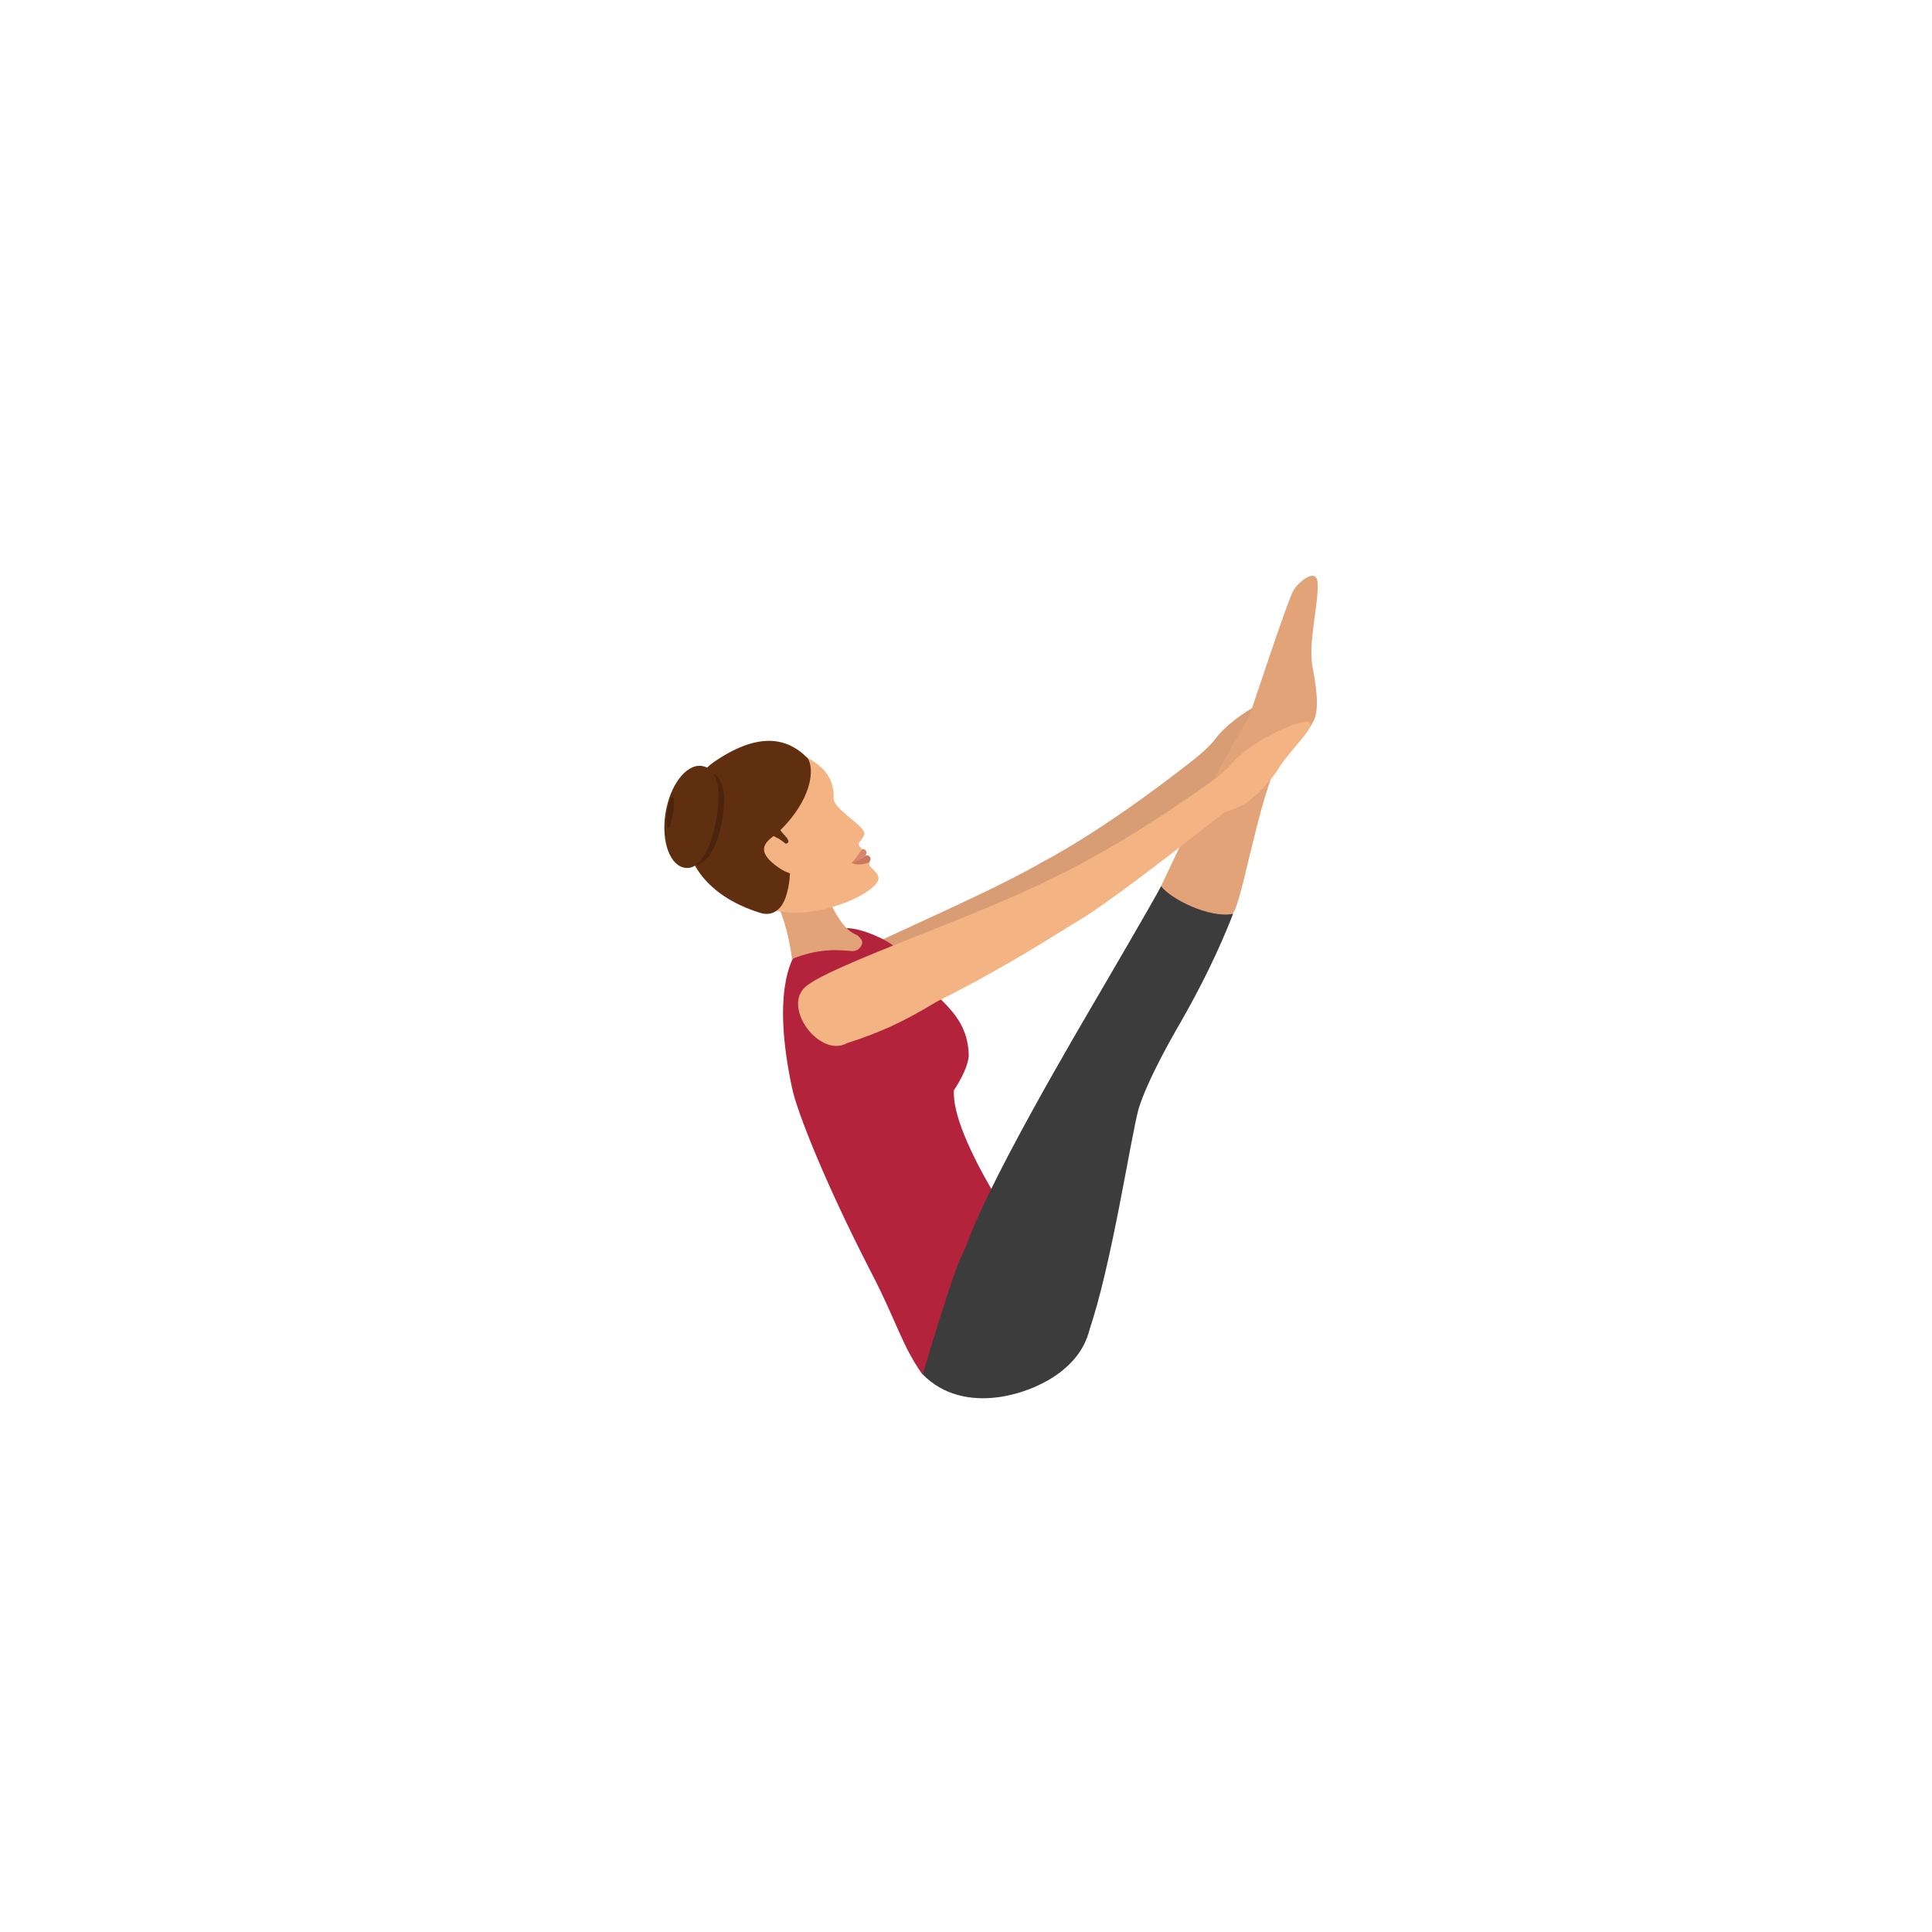 <?xml version="1.0" encoding="UTF-8" standalone="no"?>
<svg
   xmlns:dc="http://purl.org/dc/elements/1.1/"
   xmlns:cc="http://creativecommons.org/ns#"
   xmlns:rdf="http://www.w3.org/1999/02/22-rdf-syntax-ns#"
   xmlns:svg="http://www.w3.org/2000/svg"
   xmlns="http://www.w3.org/2000/svg"
   xmlns:sodipodi="http://sodipodi.sourceforge.net/DTD/sodipodi-0.dtd"
   xmlns:inkscape="http://www.inkscape.org/namespaces/inkscape"
   inkscape:version="1.0 (1.0+r73+1)"
   sodipodi:docname="yoga-svgrepo-com (13).svg"
   xml:space="preserve"
   style="enable-background:new 0 0 496.2 496.2;"
   viewBox="0 0 496.2 496.2"
   y="0px"
   x="0px"
   id="Layer_1"
   version="1.1"><defs
   id="defs950" /><sodipodi:namedview
   inkscape:current-layer="Layer_1"
   inkscape:window-maximized="0"
   inkscape:window-y="48"
   inkscape:window-x="60"
   inkscape:cy="248.10001"
   inkscape:cx="248.10001"
   inkscape:zoom="2.3115679"
   showgrid="false"
   id="namedview948"
   inkscape:window-height="1363"
   inkscape:window-width="2344"
   inkscape:pageshadow="2"
   inkscape:pageopacity="0"
   guidetolerance="10"
   gridtolerance="10"
   objecttolerance="10"
   borderopacity="1"
   bordercolor="#666666"
   pagecolor="#ffffff" />
<path
   id="path881"
   d="M0,248.1C0,111.1,111.1,0,248.1,0s248.1,111.1,248.1,248.1S385.1,496.2,248.1,496.2S0,385.1,0,248.1z  "
   style="fill:#ffefd6;fill-opacity:0" />
<path
   id="path883"
   d="M331.8,178c-1.2-1.5-14.6,5-19.7,11.8c-2,2.7-6.3,5.9-6.3,5.9c-23,18.1-38.1,25.7-38.1,25.7  c-18,10.5-56.4,25.5-61.8,31.2c-5.4,5.7,4.9,18,11.6,13.7c8.2-3.1,13.7-5.9,22.5-11.9c17.9-10.2,29.6-18.8,35.3-22.7  c9.4-6.3,35.9-29.7,35.9-29.7s3.9-1.3,5.9-3c3.5-3,5.8-5.9,7.8-9.6C328,184.3,333,179.5,331.8,178z"
   style="fill:#D89D75;" />
<path
   id="path885"
   d="M248.8,270.6c-0.6-12.3-11-14.6-18.8-27.1c-1-1.6-8.9-5.4-12.9-5.1c-4.4,0.3-8.9,1.3-11.9,5.2  c-2.4,3-6.8,12.1-1.8,35.7c1.2,6,8.5,24.5,20.3,47.4c6.7,12.9,7.8,18.6,13.2,26.3l31.7-26.3c-4.7-6.3-24.4-34.4-23.6-46.7  C245.1,279.9,249,274.1,248.8,270.6z"
   style="fill:#B3233B;" />
<path
   id="path887"
   d="M220.3,240.3c-0.9-0.7-4.6-0.7-9.6-14.6l-13.1,2.8c4.7,6.9,5.8,17.8,5.8,17.8  c6.5-2.6,11.1-2.4,14.6-2.1c0.5,0,2.2,0.5,3.2-1.3C221.8,241.9,221.2,241.1,220.3,240.3z"
   style="fill:#E2A379;" />
<path
   id="path889"
   d="M214.1,205c0.3-6.4-4.5-9.3-7.6-10.8c-9.6-4.5-15.1-1.9-21.4,2.4c-8.4,5.7,3.4,30,6.7,33.3  c8.5,8.4,24.5,3.1,30.1-0.4c6.2-3.9,3.2-5,1.4-7.2c-0.1-0.1,0-0.6,0-0.6c-0.5-0.8-1.4-1.9-1.6-3.4c0,0-0.7-0.6-1-1  c-0.2-0.3-0.3-0.4-0.1-0.8c0.7-0.9,1.3-1.8,1.4-2.3C222.3,212.1,214,207.9,214.1,205z"
   style="fill:#F4B382;" />
<path
   id="path891"
   d="M218.7,221.6c0,0,0.8,0,3.6-1.9c0.2-0.4,0.6-1.1-0.4-1.6C221.1,217.8,220.5,220,218.7,221.6z"
   style="fill:#D6876B;" />
<path
   id="path893"
   d="M218.7,221.6c0,0,1.5,1,4.5-0.1c0.3-0.3,0.4-0.8,0.4-1c-0.2-1-1.2-0.8-1.2-0.8  C219.5,221.6,218.7,221.6,218.7,221.6z"
   style="fill:#CC785E;" />
<path
   id="path895"
   d="M183.5,195.6c-10.3,7-13.9,31,11.9,38.9c1.7,0.5,4.8,0.5,6.4-4.1c1.1-3.2,1.1-6.5,1.1-6.5  c0-1,0-2-0.1-3.2c0-1.2-4.1-5.9-3.2-6.7c9-8.4,9.7-16.6,7.8-19.3C201.9,189.1,194.4,188.2,183.5,195.6z"
   style="fill:#602F0F;" />
<path
   id="path897"
   d="M199.1,222.2c4.6,3.5,6.7,2.4,9.2,0.4l-6.3-6l-3.3-1.9C196.2,216.6,194.5,218.6,199.1,222.2z"
   style="fill:#F4B382;" />
<path
   id="path899"
   d="M178,222.1c-3.8-0.4-6-6.1-5-12.7c1-6.6,4.9-11.6,8.7-11.2c3.8,0.4,4.9,5.1,3.9,11.7  C184.6,216.5,181.8,222.5,178,222.1z"
   style="fill:#4C230C;" />
<g
   id="g905">
	<path
   id="path901"
   d="M201.4,214.4c-0.7-0.7-1.2-1.5-1.6-2.1c-0.6-0.9-0.8-1.5-0.8-1.5l-2.3,3.1c0.3,0.4,0.6,0.9,0.9,1.3   c0,0,0.3-0.3,0.7-0.9c0,0,0,0.1-0.1,0.1c0.9,0.4,2.1,1.1,3.6,2.3C201.8,216.6,203.6,216.7,201.4,214.4z"
   style="fill:#602F0F;" />
	<path
   id="path903"
   d="M176.1,222.9c-4-0.4-6.3-6.7-5.2-13.9s5.2-12.7,9.2-12.3c4,0.5,5.2,5.6,4,12.8   C183.1,216.8,180.1,223.4,176.1,222.9z"
   style="fill:#602F0F;" />
</g>
<path
   id="path907"
   d="M171.6,212.7c-0.4-0.1-0.5-1.9-0.2-4.1c0.3-2.2,1-4,1.4-3.9c0.4,0,0.4,1.6,0.1,3.8  C172.6,210.7,172.1,212.7,171.6,212.7z"
   style="fill:#4C230C;" />
<path
   id="path909"
   d="M237,353c10.6,10.8,28.1,5.2,35.6-0.8c23.6-18.7-14.7-51.3-17.9-44.9c-2.6,5.3-5.1,10.1-7.3,14.3  C244.7,326.6,237,353,237,353z"
   style="fill:#3D3C3C;" />
<path
   id="path911"
   d="M338.4,149.6c0.4,4.8-2.5,15.6-1.3,21.7c0.7,3.6,1.9,10.4,0.4,13.6c-2.4,5.2-6.5,6.1-7.5,7.4  c-5.8,8.2-10.3,36-12.9,41.5c-4.3,9-20.4-3-18.9-6.2c12.4-26.6,19.9-38.9,22.6-43.4c0,0,9.6-29.1,11.3-32.4  C333.2,149.7,338.1,145.5,338.4,149.6z"
   style="fill:#E2A379;" />
<path
   id="path913"
   d="M302.5,263.8c5.8-10,10.6-19.8,14.2-29.1c-6.1,1.2-16-3.8-18.5-7.1c-1.6,3.2-15.7,27.3-15.7,27.3  c-4.4,7.6-31.1,52.4-35.3,68.1c-1.2,4-2,7.7-2.4,10.7c-0.9,6,30.4,15.7,34.7,8.7c5.9-16.7,10.8-49.7,12.9-57.5  C294.7,277.1,302.5,263.8,302.5,263.8z"
   style="fill:#3D3C3C;" />
<path
   id="path915"
   d="M336.4,185.6c-1.1-1.5-14.8,4.2-20.3,10.8c-2.2,2.6-6.6,5.5-6.6,5.5c-23.9,16.9-39.4,23.7-39.4,23.7  c-18.5,9.6-57.6,22.5-63.4,28c-5.7,5.4,3.9,18.2,10.9,14.3c8.3-2.7,14-5.2,23.1-10.7c18.4-9.2,30.5-17.3,36.4-20.8  c9.7-5.8,37.4-27.8,37.4-27.8s4-1.1,6-2.7c3.6-2.8,6.1-5.6,8.3-9.2C332.3,191.6,337.5,187.1,336.4,185.6z"
   style="fill:#F4B382;" />
<g
   id="g917">
</g>
<g
   id="g919">
</g>
<g
   id="g921">
</g>
<g
   id="g923">
</g>
<g
   id="g925">
</g>
<g
   id="g927">
</g>
<g
   id="g929">
</g>
<g
   id="g931">
</g>
<g
   id="g933">
</g>
<g
   id="g935">
</g>
<g
   id="g937">
</g>
<g
   id="g939">
</g>
<g
   id="g941">
</g>
<g
   id="g943">
</g>
<g
   id="g945">
</g>
</svg>
